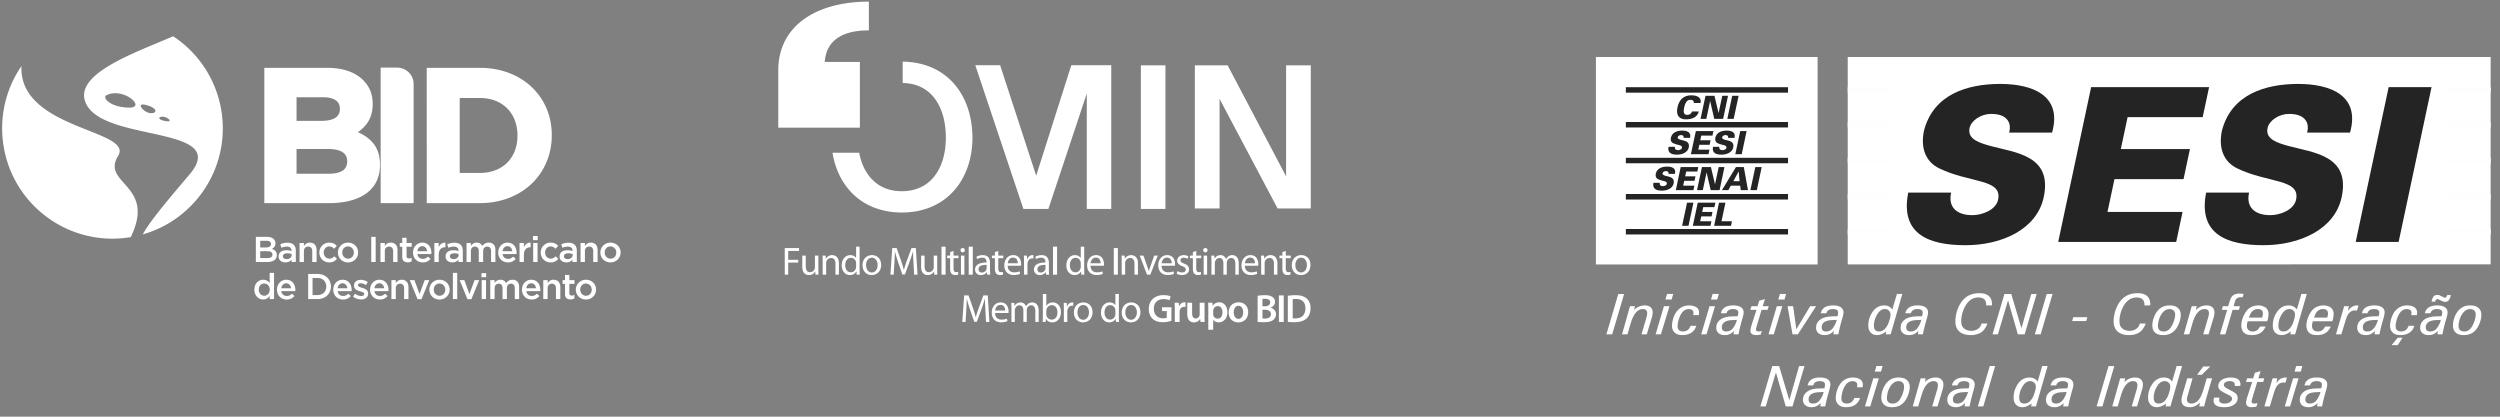 <svg xmlns="http://www.w3.org/2000/svg" width="312" height="52" viewBox="0 0 312 52">
    <rect x="0" y="0" width="312" height="52" fill="#808080" stroke="none"/>
    <g fill="none" fill-rule="evenodd">
        <path fill="#FFF" d="M230.597 7.11v25.885l80.234-.003V7.11zM199.17 33.008h27.667V7.11h-27.666z"/>
        <path fill="#242424" d="M202.907 11.563h20.24v-.681h-20.24v.681zm0 4.346h20.24v-.681h-20.24v.681zm0 4.465h20.24v-.682h-20.24v.682zm0 4.524h20.24v-.684h-20.24v.684zm0 4.36h20.24v-.682h-20.24v.681zM216.364 14.835h-.796l.611-2.882h.801l-.616 2.882zm-4.135 0l.617-2.882h1.119l.508 2.148.01-.01.456-2.138h.719l-.613 2.882h-1.106l-.509-2.21h-.01l-.472 2.21h-.719zm-.002-1.977h-.843c.038-.26-.13-.405-.456-.405-.455 0-.658.537-.747.972-.09.418-.106.913.347.913.337 0 .56-.15.635-.427h.84c-.145.727-.893.985-1.593.985-.898 0-1.265-.543-1.06-1.506.204-.966.796-1.492 1.7-1.497.695 0 1.343.242 1.177.965zM217.367 19.241h-.8l.613-2.882h.798l-.61 2.882zm-.905-2.034c.194-.698-.375-.908-.967-.908-.606 0-1.24.187-1.422.871-.064.308.029.574.29.7.563.274 1.171.192 1.092.587-.04.19-.295.284-.481.284-.288 0-.456-.15-.396-.42h-.795c-.158.786.397.979 1.064.979.67 0 1.33-.287 1.461-.893.164-.782-.532-.826-.984-.95-.203-.06-.446-.124-.398-.332.029-.147.213-.27.4-.27.132 0 .23.034.288.091.06.06.073.145.047.26h.8zm-3.237 2.034h-2.201l.618-2.882h2.194l-.121.56h-1.399l-.124.59h1.288l-.121.561h-1.285l-.129.61h1.398l-.118.561zm-2.313-2.034c.196-.698-.368-.908-.968-.908s-1.238.187-1.415.871c-.071.308.02.574.285.7.568.274 1.177.192 1.095.587-.045.19-.3.284-.481.284-.288 0-.454-.15-.393-.42h-.803c-.155.786.395.979 1.066.979.67 0 1.328-.287 1.459-.893.164-.782-.526-.826-.982-.95-.2-.06-.442-.124-.398-.332.032-.147.216-.27.398-.27.134 0 .234.034.287.091.058.06.08.145.05.26h.8zM219.253 23.732l.608-2.885h-.798l-.614 2.885h.804zm-2.929-1.118h.774l-.113-1.2h-.013l-.648 1.2zm-.63 1.118h-.797l1.751-2.885h.978l.523 2.885h-.903l-.071-.56h-1.172l-.308.56zm-3.907 0h.722l.47-2.208h.004l.51 2.208h1.11l.61-2.885h-.719l-.458 2.143-.006.005-.508-2.148h-1.118l-.617 2.885zm-.448 0h-2.196l.608-2.885h2.196l-.118.56h-1.396l-.123.596h1.285l-.121.558h-1.285l-.127.61h1.396l-.119.561zm-2.312-2.034c.192-.698-.368-.908-.966-.908-.603 0-1.24.186-1.417.87-.069.311.018.577.282.704.568.273 1.179.192 1.095.581-.04.192-.295.287-.481.287-.288 0-.454-.145-.393-.419h-.8c-.15.78.397.98 1.065.98.672 0 1.328-.287 1.457-.892.166-.782-.524-.827-.982-.953-.203-.056-.438-.121-.4-.337.037-.14.218-.26.402-.26.135 0 .232.033.293.088.055.064.073.145.045.259h.8zM216.03 28.176l.118-.561h-1.306l.495-2.322h-.8l-.612 2.883h2.105zm-2.565 0h-2.197l.611-2.883h2.2l-.122.56h-1.396l-.126.596h1.285l-.116.558h-1.288l-.131.608h1.398l-.118.56zm-2.74 0l.617-2.883h-.798l-.616 2.883h.797z"/>
        <path fill="#FEFEFE" d="M230.597 11.563h5.452v-.681h-5.452v.681zm0 4.346h5.452v-.681h-5.452v.681zm0 4.465h5.452v-.682h-5.452v.682zm0 4.524h5.452v-.684h-5.452v.684zm0 4.36h5.452v-.682h-5.452v.681zM305.384 11.563h5.452v-.681h-5.452v.681zm0 4.346h5.452v-.681h-5.452v.681zm0 4.465h5.452v-.682h-5.452v.682zm0 4.524h5.452v-.684h-5.452v.684zm0 4.36h5.452v-.682h-5.452v.681z"/>
        <path fill="#242424" d="M299.349 30.194h-5.357l4.113-19.32h5.352l-4.108 19.32zm-6.065-13.648c1.308-4.656-2.484-6.072-6.47-6.072-4.04 0-8.33 1.258-9.515 5.827-.443 2.093.142 3.86 1.914 4.717 3.808 1.846 7.896 1.28 7.337 3.901-.274 1.288-1.986 1.932-3.223 1.932-1.928 0-3.052-.992-2.642-2.813h-5.359c-1.032 5.243 2.655 6.562 7.153 6.562 4.471 0 8.896-1.935 9.762-6 1.106-5.216-3.534-5.54-6.597-6.372-1.337-.368-2.955-.824-2.654-2.242.202-.961 1.446-1.77 2.673-1.77.913 0 1.561.214 1.935.62.395.4.516.963.332 1.71h5.354zm-21.695 13.648h-14.725l4.11-19.32h14.721l-.798 3.743h-9.37l-.85 3.99h8.625l-.794 3.746h-8.621l-.872 4.096h9.37l-.796 3.745zm-15.487-13.648c1.304-4.656-2.486-6.072-6.475-6.072-4.047 0-8.325 1.258-9.512 5.827-.443 2.093.142 3.86 1.914 4.717 3.806 1.846 7.89 1.28 7.335 3.904-.272 1.285-1.986 1.93-3.221 1.93-1.928 0-3.055-.993-2.641-2.814h-5.354c-1.04 5.243 2.646 6.564 7.144 6.564 4.477 0 8.898-1.937 9.768-6.001 1.103-5.217-3.537-5.541-6.603-6.373-1.337-.368-2.952-.824-2.657-2.242.209-.961 1.446-1.77 2.681-1.77.911 0 1.562.214 1.93.62.398.4.517.963.335 1.71h5.356z"/>
        <path fill="#FFF" d="M252 49.633c-.003.492.213.735.645.73a.961.961 0 0 0 .708-.313c.205-.208.358-.459.469-.754.063-.147.11-.31.158-.484.06-.216.092-.405.092-.563a.67.67 0 0 0-.208-.495.709.709 0 0 0-.503-.19c-.398 0-.738.261-1.02.787a2.64 2.64 0 0 0-.342 1.282zm1.553.72c-.424.31-.806.465-1.153.465-.35-.003-.627-.119-.827-.345-.187-.213-.274-.5-.274-.858 0-.603.169-1.155.503-1.66.371-.554.858-.838 1.459-.84.45-.008.798.165 1.037.515l.57-1.953h.676l-1.456 5.04h-.603l.068-.365zm-5.227-4.676h.669l-1.477 5.04h-.68l1.488-5.04zm-2.723 3.24l-.68.035c-.795.06-1.195.35-1.203.887-.003.345.182.52.55.524a1 1 0 0 0 .804-.367 2.78 2.78 0 0 0 .379-.636c.045-.093.076-.171.103-.258l.047-.184zm-1.944-1.013c.024-.076.063-.145.103-.213a.842.842 0 0 1 .156-.187c.25-.255.647-.387 1.192-.39.685-.005 1.107.18 1.267.546.045.1.068.2.068.297-.005.194-.057.468-.16.816a18.808 18.808 0 0 0-.416 1.61l-.066.335h-.621l.058-.427a1.902 1.902 0 0 1-.235.214 1.413 1.413 0 0 1-.932.313 1.26 1.26 0 0 1-.498-.09.791.791 0 0 1-.324-.21c-.158-.16-.229-.374-.227-.632 0-.455.211-.813.627-1.08.296-.184.714-.294 1.26-.318.226-.013.481-.018.78-.023.054-.187.083-.348.088-.466-.005-.282-.223-.424-.66-.435-.154 0-.29.024-.425.077a.605.605 0 0 0-.334.303l-.063.152h-.701l.063-.192zm-3.955-.692h.616l-.097.484.165-.163a1.82 1.82 0 0 1 1.19-.419c.256 0 .464.056.62.172a.748.748 0 0 1 .329.545l.01.157c0 .203-.036.432-.118.687l-.618 2.043h-.66l.606-2.053c.07-.25.106-.45.108-.603-.007-.33-.192-.495-.548-.498-.655.008-1.16.595-1.508 1.772l-.406 1.382h-.68l.99-3.506zm-4.214 2.44c-.013.468.224.703.706.71.416.011.751-.218 1.004-.676a2.87 2.87 0 0 0 .184-.374c.163-.405.247-.758.247-1.055 0-.216-.06-.387-.187-.51a.713.713 0 0 0-.5-.183c-.371.01-.684.185-.937.53a2.543 2.543 0 0 0-.448 1.008c-.047.22-.072.397-.069.55zm-.703-.037a2.884 2.884 0 0 1 .235-1.116c.057-.142.126-.282.216-.421.334-.548.795-.866 1.39-.945.092-.016.192-.019.295-.019.43-.005.761.085.996.266.281.219.42.524.416.927 0 .192-.027.397-.085.61a3.269 3.269 0 0 1-.418.987 2.21 2.21 0 0 1-.293.374c-.366.363-.83.545-1.398.54-.421.002-.745-.092-.97-.284-.26-.21-.386-.52-.384-.919zm-.608-3.938h.77l-.198.7h-.778l.206-.7zm-.39 1.535h.688l-1.067 3.506h-.66l1.04-3.506zm-1.659 2.448l-.04.123c-.139.38-.389.656-.74.837-.244.124-.568.193-.977.198-.384 0-.687-.1-.905-.29a1.112 1.112 0 0 1-.364-.876c0-.327.069-.685.203-1.064.14-.376.324-.684.556-.913a1.87 1.87 0 0 1 .73-.458c.194-.068.415-.1.66-.103.246 0 .477.043.685.127.366.142.548.405.548.79a.796.796 0 0 1-.021.178l-.032.119h-.682c.024-.113.037-.213.037-.298-.005-.205-.1-.34-.287-.408a.852.852 0 0 0-.303-.058c-.498.008-.877.34-1.146.996-.07.184-.134.378-.176.584a2.41 2.41 0 0 0-.069.56c-.002.319.117.52.364.6a.705.705 0 0 0 .321.059.974.974 0 0 0 .587-.187c.113-.087.235-.258.354-.516h.697zm-4.542-.742l-.048.184a1.932 1.932 0 0 1-.092.258 2.65 2.65 0 0 1-.39.636.99.99 0 0 1-.798.367c-.374-.003-.55-.18-.548-.524.005-.538.403-.827 1.199-.887l.677-.034zm-1.944-1.014l-.058.192h.7l.064-.152a.58.58 0 0 1 .334-.303c.13-.053.274-.077.424-.077.435.01.654.153.656.435a1.92 1.92 0 0 1-.082.466c-.297.005-.558.01-.782.023-.545.024-.966.134-1.258.319-.422.266-.63.624-.635 1.08a.854.854 0 0 0 .558.841c.152.063.321.092.493.09.358.005.668-.1.937-.313.06-.048.137-.118.23-.214l-.053.427h.618l.066-.334c.095-.445.232-.982.416-1.611.106-.348.158-.622.161-.816a.766.766 0 0 0-.066-.297c-.16-.367-.585-.55-1.272-.546-.542.003-.94.135-1.19.39a.936.936 0 0 0-.15.187 1.484 1.484 0 0 0-.11.213zm-4.466-2.219h.858l1.27 4.267 1.222-4.267h.674l-1.498 5.033h-.843l-1.225-4.233-1.27 4.233h-.671l1.483-5.033zm85.65-5.033c-.008.472.226.706.705.716.416.005.75-.218 1.009-.679.068-.118.126-.242.179-.374.163-.405.25-.755.25-1.053 0-.218-.058-.387-.187-.507a.7.7 0 0 0-.503-.185c-.369.008-.68.185-.935.527-.213.291-.36.624-.445 1.01-.05.216-.076.4-.074.545zm-.699-.037c-.001-.355.077-.729.232-1.116.056-.14.127-.279.211-.413.34-.555.8-.874 1.398-.953.09-.008.19-.016.296-.016.426-.005.758.085.99.266.284.216.426.524.413.924 0 .195-.019.4-.079.613a3.425 3.425 0 0 1-.418.99c-.093.145-.19.266-.293.372-.36.36-.83.544-1.401.536-.419.006-.742-.09-.964-.279-.258-.21-.386-.52-.385-.924zm-2.673-2.969c.032-.134.064-.258.101-.363.11-.316.308-.476.605-.476a.629.629 0 0 1 .335.068l.493.242c.033.021.076.032.123.032.103.002.182-.053.238-.176l.062-.148h.448l-.026.126c-.121.492-.348.732-.674.719a.705.705 0 0 1-.335-.074l-.471-.223a.608.608 0 0 0-.17-.048c-.107 0-.186.071-.24.21l-.038.111h-.45zm1.157 2.274l-.671.032c-.798.06-1.196.358-1.204.89-.008.347.18.523.55.526.33-.003.6-.13.803-.368.13-.153.256-.363.382-.64.04-.084.071-.169.1-.253l.04-.187zm-1.939-1.013c.027-.074.064-.145.106-.213a.881.881 0 0 1 .147-.182c.256-.26.653-.387 1.196-.395.687-.005 1.109.18 1.272.543.045.105.066.2.066.302-.003.195-.058.463-.164.814a20.256 20.256 0 0 0-.416 1.616l-.063.332h-.622l.056-.43c-.09.098-.166.169-.232.214a1.375 1.375 0 0 1-.93.31 1.265 1.265 0 0 1-.5-.086.758.758 0 0 1-.322-.214c-.157-.158-.234-.368-.23-.626.001-.455.213-.819.626-1.082.297-.184.714-.292 1.262-.321.223-.01.484-.019.782-.021.057-.187.081-.343.086-.466-.005-.282-.221-.424-.658-.432a1.17 1.17 0 0 0-.423.074.596.596 0 0 0-.338.303l-.066.152h-.695l.06-.192zm-1.371 1.756l-.04.12c-.142.385-.382.661-.74.835-.245.132-.566.195-.977.2-.385 0-.687-.092-.906-.287-.245-.226-.363-.515-.36-.879 0-.329.07-.679.205-1.06.137-.38.316-.685.55-.911.216-.219.456-.369.727-.464.198-.065.419-.1.666-.1.245 0 .472.043.682.124.366.147.548.408.548.792a.983.983 0 0 1-.018.18l-.035.113h-.684c.02-.108.037-.206.037-.293-.003-.202-.1-.339-.285-.402a.743.743 0 0 0-.305-.06c-.496.004-.874.336-1.14.994a3.616 3.616 0 0 0-.182.582 2.262 2.262 0 0 0-.066.563c-.008.318.113.513.36.6.095.04.206.058.32.058a.961.961 0 0 0 .592-.192c.116-.084.23-.255.35-.513h.7zm-2.07 1.487h.61l-.61.924h-.762l.761-.924zm-2.473-2.23l-.047.187a1.469 1.469 0 0 1-.098.253 2.48 2.48 0 0 1-.385.64c-.202.239-.468.365-.8.368-.369-.003-.553-.179-.55-.526.008-.532.408-.83 1.206-.89l.674-.032zm-1.938-1.013l-.069.192h.7l.067-.152a.589.589 0 0 1 .334-.303c.132-.05.276-.074.427-.074.437.008.658.15.658.432 0 .123-.034.279-.087.466-.295.002-.555.01-.782.021-.545.029-.964.137-1.259.32-.418.264-.63.628-.63 1.083 0 .258.077.468.235.626a.73.73 0 0 0 .319.214c.153.06.321.092.497.086.356.008.667-.094.933-.31.065-.045.142-.116.236-.213l-.06.429h.622l.06-.332c.098-.453.237-.99.422-1.616.105-.35.158-.619.158-.814a.702.702 0 0 0-.063-.302c-.164-.364-.582-.548-1.273-.543-.54.008-.937.135-1.19.395a.704.704 0 0 0-.153.182c-.044.068-.076.14-.102.213zm-3.292 2.817l1.02-3.507h.584l-.116.596c.192-.248.35-.414.482-.496.2-.131.413-.2.655-.2l.187.024-.192.621-.272-.021a.917.917 0 0 0-.683.306 1.254 1.254 0 0 0-.177.226c-.047.09-.098.187-.142.297-.071.177-.135.35-.18.527l-.494 1.627h-.672zm-2.75-2.088l.161-.381c.218-.46.548-.69.977-.685.411.008.614.195.616.569a1.21 1.21 0 0 1-.042.303l-.055.194h-1.657zm-.141.455h2.433l.065-.194.056-.247c.026-.159.039-.309.044-.461 0-.292-.086-.532-.255-.706a.968.968 0 0 0-.363-.242 1.715 1.715 0 0 0-.643-.124c-.276 0-.542.053-.79.158a1.503 1.503 0 0 0-.547.361c-.227.24-.42.553-.577.948-.15.363-.222.72-.222 1.084 0 .16.03.326.1.492.156.437.556.658 1.198.658.57.008 1.017-.147 1.336-.46a2.15 2.15 0 0 0 .197-.237l.127-.192.081-.182h-.694c-.09.147-.17.26-.238.345-.163.182-.395.276-.69.276-.208.003-.384-.055-.513-.179-.137-.121-.203-.295-.203-.508-.005-.147.031-.342.098-.59zm-4.293.546c0 .492.213.734.642.731a.955.955 0 0 0 .709-.316c.205-.21.363-.46.474-.752.052-.15.108-.314.158-.485.06-.215.087-.408.087-.563a.664.664 0 0 0-.2-.492.725.725 0 0 0-.514-.19c-.392 0-.73.26-1.014.787a2.655 2.655 0 0 0-.342 1.28zm1.554.72c-.422.309-.806.461-1.148.461-.356 0-.63-.116-.833-.337-.181-.213-.276-.502-.276-.866 0-.602.17-1.153.506-1.655.378-.558.858-.835 1.46-.843.449-.007.796.164 1.036.516l.566-1.95h.677l-1.456 5.04h-.6l.068-.365zm-5.246-1.72l.16-.382c.221-.46.548-.69.98-.685.408.008.616.195.616.569 0 .097-.015.197-.042.303l-.055.194h-1.66zm-.145.454h2.435l.064-.194.06-.247c.026-.159.037-.309.043-.461 0-.292-.084-.532-.253-.706a1.022 1.022 0 0 0-.366-.242 1.693 1.693 0 0 0-.64-.124c-.279 0-.542.053-.793.158-.229.095-.41.216-.55.361-.221.24-.416.553-.577.948a2.862 2.862 0 0 0-.218 1.084c0 .16.029.326.1.492.155.437.555.658 1.2.658.572.008 1.014-.147 1.33-.46a1.17 1.17 0 0 0 .196-.237l.128-.192.09-.182h-.7a2.46 2.46 0 0 1-.24.345c-.16.182-.395.276-.69.276a.722.722 0 0 1-.514-.179.677.677 0 0 1-.203-.508c-.002-.147.035-.342.098-.59zm-2.562-1.418h-.662l.117-.456h.673l.172-.57c.102-.33.216-.564.343-.698.162-.166.4-.269.708-.303l.184-.008c.127 0 .3.016.524.045l-.128.421-.23-.01c-.39.005-.632.178-.724.52l-.172.603h.79l-.123.456h-.793l-.898 3.05h-.674l.893-3.05zm-4.42-.456h.62l-.098.482.166-.163a2.92 2.92 0 0 1 .232-.166c.277-.168.595-.253.953-.253.259 0 .464.053.627.172.19.139.297.316.324.547l.013.155c0 .2-.04.43-.119.69l-.619 2.043h-.663l.605-2.056a2.23 2.23 0 0 0 .111-.606c-.01-.326-.192-.492-.55-.492-.656.005-1.159.592-1.51 1.772l-.402 1.382h-.677l.988-3.507zm-4.215 2.435c-.011.472.229.706.708.716.413.005.745-.218 1.006-.679.064-.118.129-.242.182-.374.166-.405.247-.755.25-1.053 0-.218-.061-.387-.187-.507a.713.713 0 0 0-.508-.185c-.37.008-.677.185-.933.527a2.552 2.552 0 0 0-.444 1.01 2.19 2.19 0 0 0-.074.545zm-.701-.037c0-.355.077-.729.24-1.116.05-.14.124-.279.205-.413.34-.555.8-.871 1.393-.953.095-.008.19-.016.3-.016.425-.005.764.085.996.266.279.216.416.524.41.924 0 .195-.023.4-.078.613a3.42 3.42 0 0 1-.42.99 2.318 2.318 0 0 1-.3.372c-.357.36-.823.544-1.394.536-.414.006-.738-.09-.967-.279-.261-.21-.385-.52-.385-.924zm-.838-.24l-.039.13c-.042.11-.108.242-.198.381-.096.164-.189.282-.279.377-.17.174-.365.305-.595.387-.297.116-.62.174-.966.168-.59 0-1.054-.137-1.38-.41-.355-.292-.535-.73-.535-1.314-.005-.3.035-.608.11-.926.059-.266.138-.511.238-.735.513-1.234 1.39-1.842 2.623-1.842.79-.008 1.288.252 1.496.774.068.17.103.355.103.545l-.006.2h-.721v-.145c-.021-.558-.346-.84-.983-.843-.17.003-.332.027-.476.069-.182.05-.348.131-.485.24a2.1 2.1 0 0 0-.45.439c-.16.21-.295.45-.408.719-.1.234-.18.484-.232.742a3.526 3.526 0 0 0-.082.74c0 .141.014.276.042.402.058.26.209.466.458.619.209.126.461.192.754.197.28 0 .518-.066.738-.184.236-.134.402-.324.499-.571l.048-.158h.726zm-9.032-.786h1.762l-.147.481h-1.752l.137-.481zm-3.31-2.9l-1.485 5.035h.726l1.486-5.036h-.728zm-5.278 0h.856l1.265 4.271 1.227-4.272h.673l-1.498 5.036h-.847l-1.225-4.236-1.267 4.236h-.671l1.487-5.036zm-2.127 3.687l-.042.129c-.043.11-.108.242-.198.381-.097.164-.19.282-.28.377a1.56 1.56 0 0 1-.595.387 2.54 2.54 0 0 1-.963.168c-.588 0-1.056-.137-1.383-.41-.355-.292-.532-.73-.532-1.314-.005-.3.032-.608.108-.926.058-.266.137-.511.235-.735.516-1.234 1.393-1.842 2.628-1.842.793-.005 1.285.252 1.49.774.074.17.106.355.106.545l-.005.2h-.722v-.145c-.016-.558-.345-.84-.977-.843a1.888 1.888 0 0 0-.485.069c-.179.05-.34.131-.48.24a1.978 1.978 0 0 0-.45.439c-.163.21-.294.45-.407.719-.1.234-.177.484-.235.742a3.712 3.712 0 0 0-.081.74c0 .144.015.276.042.402.058.26.21.466.455.619.208.126.467.192.759.197.271 0 .521-.066.735-.184.237-.134.403-.324.497-.571l.05-.158h.73zm-8.245-.456l-.05.187a1.715 1.715 0 0 1-.1.253 2.475 2.475 0 0 1-.38.64c-.205.239-.471.365-.806.368-.368-.003-.55-.179-.548-.526.008-.532.406-.83 1.204-.89l.68-.032zm-1.944-1.013l-.06.192h.695l.065-.152a.612.612 0 0 1 .337-.303c.13-.05.274-.074.42-.074.44.008.658.15.66.432a1.832 1.832 0 0 1-.087.466c-.297.002-.558.01-.785.021-.54.029-.956.137-1.253.32-.419.264-.63.628-.63 1.083a.845.845 0 0 0 .551.84c.155.06.321.092.498.086.358.008.666-.094.937-.308.058-.047.137-.118.232-.215l-.058.429h.624l.06-.332c.095-.453.235-.99.42-1.616.102-.35.16-.619.16-.814a.718.718 0 0 0-.071-.302c-.16-.364-.58-.548-1.267-.543-.542.008-.94.135-1.19.395a.563.563 0 0 0-.148.182.917.917 0 0 0-.11.213zm-3.974 1.73c0 .492.21.734.642.731a.971.971 0 0 0 .711-.313c.206-.213.364-.463.475-.755.053-.15.105-.314.155-.485.06-.213.09-.405.09-.563a.68.68 0 0 0-.206-.492.711.711 0 0 0-.508-.19c-.395 0-.732.26-1.017.787a2.682 2.682 0 0 0-.342 1.28zm1.55.72c-.42.309-.802.461-1.145.461-.353 0-.629-.116-.829-.337-.185-.213-.276-.502-.274-.866 0-.602.166-1.153.503-1.655.374-.556.861-.835 1.46-.843.452-.007.794.166 1.037.516l.566-1.948h.676l-1.453 5.039h-.608l.068-.366zm-6.187-1.437l-.05.187a1.436 1.436 0 0 1-.095.253 2.435 2.435 0 0 1-.384.64 1.02 1.02 0 0 1-.804.368c-.369-.003-.548-.179-.545-.526.002-.532.406-.83 1.2-.89l.678-.032zm-1.939-1.013l-.066.192h.698l.063-.152a.615.615 0 0 1 .338-.303c.131-.05.27-.074.424-.074.437.008.652.15.66.432a2.162 2.162 0 0 1-.086.466c-.3.002-.559.01-.785.021-.543.029-.964.137-1.256.32-.422.264-.632.628-.632 1.083 0 .258.076.468.231.629a.756.756 0 0 0 .322.21c.152.06.318.093.498.087.355.008.668-.094.934-.308.058-.047.137-.118.232-.215l-.055.429h.619l.065-.332c.092-.453.232-.99.414-1.616.108-.35.163-.619.166-.814a.76.76 0 0 0-.071-.302c-.16-.364-.582-.548-1.267-.543-.542.008-.943.135-1.196.395a.736.736 0 0 0-.147.182 1.02 1.02 0 0 0-.103.213zm-3.505-.69l.403 2.875 1.723-2.875h.737l-2.27 3.507h-.671l-.617-3.507h.695zm-1.648-1.532h.769l-.195.695h-.78l.206-.695zm-.385 1.532l-1.04 3.507h.658l1.067-3.507h-.685zm-3.163 0h.751l.219-.695.708-.2-.276.895h.745l-.145.456h-.745l-.593 1.964-.071.281a.763.763 0 0 0-.032.203c-.01.16.103.244.332.247.071 0 .153-.01.237-.029l.164-.036-.143.455-.179.029c-.158.021-.29.037-.406.031-.455 0-.687-.181-.694-.544a1.051 1.051 0 0 1 .033-.295l.077-.306.068-.231.577-1.77h-.777l.15-.455zm-1.824 1.703l-.675.032c-.795.06-1.198.358-1.203.89 0 .347.182.523.55.526.33-.003.598-.13.806-.368.13-.153.258-.363.38-.64.041-.084.07-.169.1-.253l.042-.187zm-1.936-1.013a.982.982 0 0 1 .1-.213.727.727 0 0 1 .153-.182c.253-.26.653-.387 1.19-.395.692-.005 1.114.18 1.275.543.044.105.063.2.063.302 0 .195-.053.463-.161.814a21.251 21.251 0 0 0-.416 1.616l-.06.332h-.622l.052-.43a1.93 1.93 0 0 1-.23.216 1.39 1.39 0 0 1-.933.308 1.244 1.244 0 0 1-.498-.086.74.74 0 0 1-.321-.211c-.156-.16-.232-.371-.23-.63 0-.454.211-.818.63-1.081.286-.184.714-.292 1.253-.321.23-.01.488-.019.788-.021.053-.187.08-.343.084-.466-.005-.282-.223-.424-.659-.432-.152 0-.294.024-.423.074a.588.588 0 0 0-.337.303l-.066.152h-.698l.066-.192zm-1.088-2.222h.77l-.199.695h-.776l.205-.695zm-.39 1.532h.685l-1.06 3.507h-.665l1.04-3.507zm-1.656 2.446l-.04.12c-.141.385-.387.661-.74.835-.244.132-.57.195-.977.2-.384 0-.687-.092-.908-.287-.245-.226-.366-.515-.36-.879 0-.329.07-.679.202-1.06.137-.38.324-.685.559-.911.216-.219.45-.369.72-.464.196-.065.422-.1.667-.1.245 0 .472.043.685.124.366.147.548.408.545.792a.966.966 0 0 1-.018.18l-.037.113h-.68c.024-.108.035-.206.035-.293-.003-.202-.1-.339-.285-.402a.748.748 0 0 0-.303-.06c-.497.004-.88.336-1.137.994a3.34 3.34 0 0 0-.187.582 2.548 2.548 0 0 0-.069.563c0 .318.121.513.364.603.1.037.206.055.323.055.221 0 .42-.065.587-.192.12-.084.233-.255.353-.513h.701zm-3.642-3.978h.766l-.195.695h-.776l.205-.695zm-.39 1.532h.69l-1.066 3.507h-.662l1.038-3.507zm-4.24 0l-.987 3.507h.677l.405-1.382c.353-1.18.851-1.767 1.507-1.772.358 0 .545.168.553.495a2.35 2.35 0 0 1-.11.603l-.604 2.056h.658l.617-2.043c.078-.26.118-.49.118-.69l-.008-.155a.78.78 0 0 0-.329-.547c-.16-.12-.369-.172-.627-.172a1.786 1.786 0 0 0-1.185.419l-.16.163.095-.482h-.62zm-1.456-1.529h.727l-1.49 5.036h-.722l1.485-5.036zM289.595 48.917l-.677.035c-.796.06-1.196.35-1.204.887-.005.345.179.521.55.524.332 0 .598-.127.804-.366.129-.156.255-.369.376-.637.045-.093.076-.171.103-.258l.048-.185zm-1.941-1.013c.029-.076.06-.145.104-.213a.99.99 0 0 1 .146-.187c.258-.255.655-.387 1.195-.39.688-.005 1.112.18 1.275.543a.79.79 0 0 1 .063.3c0 .195-.053.468-.16.816a19.975 19.975 0 0 0-.417 1.61l-.063.335h-.624l.058-.427a2.097 2.097 0 0 1-.232.214 1.414 1.414 0 0 1-.934.313 1.278 1.278 0 0 1-.501-.09.83.83 0 0 1-.321-.21.858.858 0 0 1-.226-.632c0-.455.207-.813.626-1.079.298-.185.716-.295 1.259-.319.223-.013.487-.018.78-.024a1.8 1.8 0 0 0 .089-.465c-.003-.282-.221-.424-.659-.435-.152 0-.292.024-.426.077a.569.569 0 0 0-.332.303l-.066.152h-.7l.066-.192zm-1.088-2.227h.768l-.194.7h-.78l.206-.7zm-.385 1.535l-1.042 3.506h.66l1.065-3.506h-.683zm-3.581 3.506l1.022-3.506h.582l-.116.6c.192-.253.355-.416.481-.503.204-.126.42-.192.662-.194l.184.023-.192.616-.272-.016c-.263 0-.492.1-.684.303-.074.074-.127.15-.171.224a2.899 2.899 0 0 0-.148.3 7.467 7.467 0 0 0-.182.526l-.492 1.627h-.674zm-2.154-3.506h.75l.216-.695.706-.197-.271.892h.737l-.137.453h-.743l-.6 1.968-.068.285a.847.847 0 0 0-.035.197c-.005.16.103.245.335.248.074 0 .152-.01.237-.027l.168-.037-.145.453-.181.029c-.153.024-.29.04-.405.037-.456-.003-.688-.187-.698-.548 0-.086.01-.184.034-.297l.074-.308.073-.226.58-1.774h-.782l.155-.453zm-3.453 2.406c-.028.128-.04.234-.04.318.006.28.225.427.665.427.215.005.416-.04.586-.132.238-.119.356-.274.356-.463.003-.164-.116-.309-.356-.44l-.526-.266a4.471 4.471 0 0 1-.398-.224c-.297-.178-.442-.397-.437-.655a.717.717 0 0 1 .077-.358c.107-.245.318-.429.629-.558.252-.1.537-.15.853-.152.164 0 .319.015.469.047.492.097.735.368.735.803l-.016.2h-.688v-.13c-.002-.302-.207-.46-.613-.47-.177 0-.337.03-.477.094-.181.087-.274.208-.274.369.003.142.103.276.295.397l.305.169.404.208c.182.092.34.194.471.308a.684.684 0 0 1 .245.55c0 .397-.19.703-.571.916-.303.163-.67.245-1.107.242-.89-.003-1.332-.282-1.326-.837a.804.804 0 0 1 .026-.221l.055-.142h.658zm-2.022-3.886h.872l-1.062 1.045h-.59l.78-1.045zm-2.002 1.48l-.555 1.884-.108.406c-.04.171-.056.323-.056.46-.002.46.235.737.72.824.115.024.226.035.331.032.355.003.693-.119 1.009-.358l.26-.23-.11.488h.624l.071-.326.098-.366.094-.35.722-2.464h-.666L275 48.583l-.087.277c-.048.139-.09.263-.137.37a2.9 2.9 0 0 1-.187.383c-.193.333-.43.558-.716.673a.913.913 0 0 1-.385.077.575.575 0 0 1-.403-.127.449.449 0 0 1-.155-.374c-.005-.11.013-.234.053-.365l.11-.395.542-1.89h-.666zm-4.184 2.421c-.005.492.21.735.64.73a.966.966 0 0 0 .71-.314c.206-.208.362-.458.472-.753a5.13 5.13 0 0 0 .155-.484c.061-.216.087-.405.087-.563a.647.647 0 0 0-.202-.495.71.71 0 0 0-.503-.19c-.398 0-.74.261-1.017.788a2.585 2.585 0 0 0-.342 1.281zm1.551.72c-.424.31-.81.465-1.151.465-.353-.003-.63-.119-.827-.345-.189-.213-.281-.5-.276-.858 0-.603.166-1.156.506-1.66.373-.554.855-.838 1.459-.84.45-.008.792.165 1.032.515l.566-1.953h.68l-1.457 5.041h-.6l.068-.366zm-5.733-3.141l-.99 3.506h.68l.402-1.382c.35-1.177.853-1.764 1.51-1.772.357.003.54.169.547.498 0 .153-.037.353-.108.603l-.603 2.053h.661l.614-2.043a2.3 2.3 0 0 0 .12-.687l-.01-.157a.773.773 0 0 0-.327-.546c-.16-.115-.368-.17-.629-.17a1.8 1.8 0 0 0-1.185.418l-.165.163.1-.484h-.617zm-1.456-1.527h.721l-1.488 5.033h-.721l1.488-5.033zm-5.233 3.232l-.677.035c-.795.06-1.193.35-1.206.887 0 .345.18.521.554.524.328 0 .6-.124.802-.366.132-.153.256-.369.383-.637.042-.093.07-.171.094-.258l.05-.185zm-1.94-1.013a.951.951 0 0 1 .105-.213.813.813 0 0 1 .147-.187c.258-.255.653-.387 1.188-.39.695-.005 1.116.18 1.28.545.042.1.065.2.065.298-.002.195-.058.468-.163.816a22.858 22.858 0 0 0-.419 1.61l-.06.335h-.627l.058-.427c-.09.095-.166.166-.229.214a1.41 1.41 0 0 1-.935.313 1.245 1.245 0 0 1-.495-.09.83.83 0 0 1-.327-.21c-.153-.16-.229-.374-.229-.632.003-.455.214-.813.63-1.079.294-.185.716-.295 1.258-.319.224-.013.488-.018.786-.024.052-.186.08-.347.084-.465-.003-.282-.224-.424-.659-.435-.153 0-.295.024-.424.077a.564.564 0 0 0-.334.303l-.066.152h-.7l.065-.192zM127.718 26.074h3.12l4.793-14.408v14.406h3.055V8.138h-4.988l-4.382 13.79-4.5-13.79h-3.1zM142.38 26.074h3.069V8.154h-3.068v17.84zM152.203 26.02V12.34l7.242 13.68h4.14V8.15h-3.08v13.86l-7.298-13.86h-4.09V26.02zM112.55 26.522c5.577-.013 8.79-4.09 8.813-9.334-.026-5.37-3.197-9.423-8.708-9.494v2.666c1.911.023 3.31.887 4.16 2.158.875 1.295 1.227 2.975 1.227 4.67 0 1.62-.352 3.262-1.229 4.535-.867 1.277-2.297 2.143-4.264 2.14-3.205.011-4.856-2.271-5.322-4.801h-3.331c.708 4.31 3.755 7.447 8.653 7.46"/>
        <path fill="#FFF" d="M108.433 3.79c-5.095 0-5.411 2.945-5.509 3.938h4.387v8.207H97.128V8.781c0-5.523 4.682-8.576 11.305-8.576V3.79zM97.937 30.96h1.785v.36h-1.354v1.1h1.249v.356h-1.249v1.5h-.431zM102.134 33.621c0 .25.005.469.018.656h-.384l-.024-.39h-.01a.88.88 0 0 1-.788.442c-.374 0-.821-.213-.821-1.042v-1.39h.432v1.31c0 .454.145.764.534.764.29 0 .492-.2.57-.4a.598.598 0 0 0 .041-.218v-1.456h.432v1.724zM102.668 32.54c0-.25-.005-.448-.018-.643h.385l.024.387h.01a.887.887 0 0 1 .787-.445c.33 0 .84.197.84 1.016v1.422h-.432v-1.372c0-.387-.141-.71-.55-.71a.623.623 0 0 0-.61.644v1.438h-.436V32.54zM106.843 32.863a.751.751 0 0 0-.019-.187.637.637 0 0 0-.626-.495c-.448 0-.712.392-.712.913 0 .488.24.888.703.888.29 0 .556-.2.635-.524a.652.652 0 0 0 .019-.182v-.413zm.434-2.08v2.878c0 .21.003.452.019.615h-.388l-.021-.415h-.01c-.132.268-.416.468-.806.468-.576 0-1.024-.487-1.024-1.21-.006-.796.492-1.28 1.069-1.28.366 0 .613.174.719.36h.008v-1.416h.434zM108.804 34.005c.414 0 .722-.39.722-.931 0-.403-.202-.908-.713-.908-.509 0-.73.47-.73.92 0 .524.295.92.714.92h.007zm-.023.324c-.637 0-1.138-.471-1.138-1.224 0-.797.524-1.266 1.18-1.266.682 0 1.145.497 1.145 1.219 0 .887-.616 1.27-1.182 1.27h-.005zM114.005 32.818a27.987 27.987 0 0 1-.055-1.43h-.01c-.116.385-.25.807-.417 1.259l-.587 1.608h-.324l-.542-1.579a15.108 15.108 0 0 1-.379-1.287h-.01c-.006.413-.032.966-.064 1.466l-.087 1.422h-.408l.23-3.317h.547l.566 1.603c.137.408.247.776.335 1.124h.008c.089-.335.204-.705.355-1.124l.59-1.603h.548l.207 3.317h-.423l-.08-1.459zM116.963 33.621c0 .25.005.469.021.656h-.387l-.024-.39h-.008a.886.886 0 0 1-.787.442c-.377 0-.822-.213-.822-1.042v-1.39h.432v1.31c0 .454.142.764.532.764a.623.623 0 0 0 .611-.618v-1.456h.432v1.724zM117.5 34.277h.51v-3.493h-.51zM119.001 31.323v.574h.62v.326H119v1.28c0 .294.084.463.327.463a.98.98 0 0 0 .25-.029l.018.326a1.14 1.14 0 0 1-.384.06c-.203 0-.364-.067-.467-.18-.118-.132-.168-.346-.168-.624v-1.296h-.371v-.326h.371v-.44l.424-.134zM119.926 34.277h.434v-2.38h-.434v2.38zm.208-2.785a.257.257 0 0 1-.261-.266c0-.153.11-.271.268-.271.161 0 .267.118.267.27a.26.26 0 0 1-.272.267h-.002zM120.894 34.277h.51v-3.493h-.51zM123.128 33.058c-.469-.008-1.006.076-1.006.54 0 .284.184.413.403.413a.599.599 0 0 0 .585-.4.397.397 0 0 0 .018-.137v-.416zm.426.645c0 .208.011.41.032.574h-.387l-.04-.303h-.015a.873.873 0 0 1-.727.355c-.482 0-.73-.34-.73-.684 0-.574.514-.89 1.433-.885v-.047c0-.2-.053-.558-.54-.553-.23 0-.458.063-.627.177l-.097-.287a1.51 1.51 0 0 1 .787-.21c.732 0 .911.497.911.973v.89zM124.587 31.323v.574h.619v.326h-.62v1.28c0 .294.082.463.324.463a.943.943 0 0 0 .25-.029l.022.326c-.085.032-.216.06-.385.06a.615.615 0 0 1-.466-.18c-.115-.132-.169-.346-.169-.624v-1.296h-.368v-.326h.368v-.44l.425-.134zM127.023 32.855c.002-.276-.114-.705-.595-.705-.443 0-.63.405-.666.705h1.261zm-1.264.308c.008.582.378.821.81.821.311 0 .504-.052.659-.123l.08.31c-.15.071-.417.153-.796.153-.73 0-1.172-.487-1.172-1.2 0-.719.427-1.285 1.125-1.285.776 0 .974.687.974 1.124 0 .087-.006.153-.013.2h-1.667zM127.797 32.637c0-.282-.006-.521-.021-.74h.38l.017.466h.016c.108-.321.374-.524.667-.524.042 0 .076.008.115.013v.408a.821.821 0 0 0-.147-.013c-.303 0-.522.232-.582.553a1.27 1.27 0 0 0-.013.2v1.277h-.432v-1.64zM130.478 33.058c-.471-.008-1.009.076-1.009.54 0 .284.187.413.403.413a.6.6 0 0 0 .585-.4.395.395 0 0 0 .02-.137v-.416zm.424.645c0 .208.01.41.031.574h-.387l-.037-.303h-.016a.882.882 0 0 1-.73.355c-.48 0-.728-.34-.728-.684 0-.574.51-.89 1.432-.885v-.047c0-.2-.052-.558-.54-.553-.229 0-.458.063-.627.177l-.097-.287c.198-.127.488-.21.788-.21.731 0 .91.497.91.973v.89zM131.412 34.277h.51v-3.493h-.51zM134.878 32.863a.745.745 0 0 0-.021-.187.633.633 0 0 0-.621-.495c-.45 0-.717.392-.717.913 0 .488.24.888.706.888.29 0 .556-.2.632-.524a.64.64 0 0 0 .021-.182v-.413zm.432-2.08v2.878c0 .21.005.452.021.615h-.387l-.021-.415h-.01c-.132.268-.42.468-.806.468-.58 0-1.025-.487-1.025-1.21-.005-.796.493-1.28 1.067-1.28.37 0 .613.174.718.36h.011v-1.416h.432zM137.359 32.855c.003-.276-.116-.705-.595-.705-.442 0-.63.405-.666.705h1.26zm-1.264.308c.008.582.377.821.811.821.308 0 .503-.052.658-.123l.08.31a1.895 1.895 0 0 1-.796.153c-.73 0-1.175-.487-1.175-1.2 0-.719.43-1.285 1.125-1.285.777 0 .98.687.98 1.124a.946.946 0 0 1-.016.2h-1.667zM139.002 34.276h.51V30.96h-.51zM139.987 32.54c0-.25-.005-.448-.018-.643h.381l.024.387h.011a.887.887 0 0 1 .79-.445c.329 0 .84.197.84 1.016v1.422h-.432v-1.372c0-.387-.145-.71-.553-.71-.28 0-.5.2-.58.442a.594.594 0 0 0-.031.202v1.438h-.432V32.54zM142.702 31.897l.469 1.332c.08.22.142.416.192.613h.013c.053-.197.124-.392.203-.613l.463-1.332h.45l-.932 2.38h-.413l-.908-2.38h.463zM146.231 32.855c.005-.276-.113-.705-.595-.705-.443 0-.632.405-.664.705h1.26zm-1.264.308c.008.582.376.821.813.821.309 0 .5-.052.66-.123l.078.31c-.15.071-.419.153-.798.153-.727 0-1.169-.487-1.169-1.2 0-.719.424-1.285 1.122-1.285.777 0 .977.687.977 1.124 0 .087-.006.153-.013.2h-1.67zM146.947 33.834c.132.077.358.166.574.166.31 0 .459-.152.459-.355 0-.208-.124-.314-.44-.432-.432-.158-.632-.394-.632-.674 0-.384.313-.7.821-.7.242 0 .45.066.582.148l-.105.313a.958.958 0 0 0-.487-.14c-.255 0-.393.148-.393.324 0 .198.138.284.446.41.407.15.626.359.626.711 0 .424-.33.719-.887.719-.259 0-.5-.069-.67-.164l.106-.326zM149.294 31.323v.574h.619v.326h-.62v1.28c0 .294.085.463.327.463a.94.94 0 0 0 .248-.029l.02.326c-.081.032-.218.06-.384.06a.625.625 0 0 1-.468-.18c-.116-.132-.166-.346-.166-.624v-1.296h-.369v-.326h.369v-.44l.424-.134zM150.218 34.277h.432v-2.38h-.432v2.38zm.208-2.785a.26.26 0 0 1-.263-.266c0-.153.11-.271.273-.271.156 0 .264.118.264.27 0 .143-.1.267-.269.267h-.005zM151.19 32.54c0-.25-.01-.448-.021-.643h.379l.02.382h.011c.135-.227.359-.44.756-.44.319 0 .564.197.666.48h.014a.958.958 0 0 1 .268-.311.798.798 0 0 1 .522-.169c.32 0 .79.21.79 1.034v1.404h-.424v-1.35c0-.462-.174-.732-.52-.732-.247 0-.436.184-.516.389a.822.822 0 0 0-.033.216v1.477h-.422v-1.432c0-.38-.168-.65-.497-.65-.267 0-.47.215-.535.434a.525.525 0 0 0-.037.21v1.438h-.421V32.54zM156.62 32.855c.005-.276-.11-.705-.593-.705-.444 0-.629.405-.664.705h1.257zm-1.264.308c.01.582.38.821.813.821.309 0 .501-.052.66-.123l.078.31a1.898 1.898 0 0 1-.798.153c-.727 0-1.17-.487-1.17-1.2 0-.719.427-1.285 1.12-1.285.777 0 .98.687.98 1.124 0 .087-.006.153-.014.2h-1.67zM157.394 32.54c0-.25-.005-.448-.018-.643h.381l.027.387h.01a.877.877 0 0 1 .785-.445c.33 0 .843.197.843 1.016v1.422h-.435v-1.372c0-.387-.142-.71-.548-.71a.627.627 0 0 0-.613.644v1.438h-.432V32.54zM160.465 31.323v.574h.619v.326h-.62v1.28c0 .294.085.463.327.463a.961.961 0 0 0 .25-.029l.018.326c-.084.032-.215.06-.384.06a.615.615 0 0 1-.466-.18c-.119-.132-.168-.346-.168-.624v-1.296h-.367v-.326h.367v-.44l.424-.134zM162.38 34.005c.413 0 .723-.39.723-.931 0-.403-.2-.908-.713-.908-.506 0-.73.47-.73.92 0 .524.295.92.717.92h.002zm-.02.324c-.64 0-1.142-.471-1.142-1.224 0-.797.527-1.266 1.18-1.266.687 0 1.148.497 1.148 1.219 0 .887-.617 1.27-1.183 1.27h-.002zM122.978 38.725a28.186 28.186 0 0 1-.056-1.435h-.01c-.12.385-.25.808-.416 1.262l-.588 1.605h-.323l-.543-1.577a14.177 14.177 0 0 1-.377-1.29h-.01c-.01.414-.037.97-.063 1.467l-.09 1.421h-.408l.23-3.314h.547l.566 1.603c.14.408.245.777.335 1.121h.01c.087-.334.206-.703.356-1.121l.586-1.603h.549l.205 3.314h-.424l-.076-1.453zM125.45 38.757c.008-.277-.11-.703-.592-.703-.443 0-.632.402-.666.703h1.259zm-1.264.31c.014.582.382.821.814.821.308 0 .503-.058.661-.12l.076.308a1.952 1.952 0 0 1-.797.152c-.724 0-1.17-.487-1.17-1.203 0-.716.43-1.282 1.123-1.282.776 0 .979.685.979 1.121 0 .09-.005.153-.016.203h-1.67zM126.227 38.443c0-.25-.01-.447-.023-.644h.38l.022.384h.01c.138-.23.357-.44.757-.44.319 0 .566.198.669.477h.008a.954.954 0 0 1 .271-.308.806.806 0 0 1 .524-.169c.316 0 .782.208.782 1.032v1.403h-.418V38.83c0-.463-.174-.731-.517-.731-.252 0-.44.181-.519.386a.852.852 0 0 0-.034.216v1.477h-.421v-1.432c0-.38-.168-.647-.498-.647-.268 0-.466.216-.537.431a.62.62 0 0 0-.035.21v1.438h-.42v-1.735zM130.58 39.225a.78.78 0 0 0 .016.158c.084.3.337.505.648.505.458 0 .727-.368.727-.913 0-.484-.248-.892-.714-.892a.681.681 0 0 0-.65.532.654.654 0 0 0-.027.184v.426zm-.434-2.538h.434v1.49h.011c.153-.265.427-.434.814-.434.587 0 1 .492 1 1.211 0 .856-.54 1.28-1.071 1.28-.343 0-.617-.135-.798-.448h-.008l-.024.392h-.374c.01-.163.016-.403.016-.613v-2.878zM132.769 38.538c0-.279-.005-.519-.021-.74h.376l.021.47h.016c.108-.322.374-.525.664-.525.044 0 .079.006.118.01v.408a1.22 1.22 0 0 0-.147-.007c-.306 0-.524.229-.58.547a1.02 1.02 0 0 0-.015.206v1.271h-.432v-1.64zM135.183 39.907c.412 0 .725-.387.725-.93 0-.402-.203-.91-.716-.91-.506 0-.727.471-.727.927 0 .52.294.913.71.913h.008zm-.018.326c-.642 0-1.142-.473-1.142-1.227 0-.795.529-1.263 1.179-1.263.684 0 1.148.498 1.148 1.222 0 .884-.614 1.268-1.182 1.268h-.003zM139.2 38.767a.902.902 0 0 0-.019-.187.643.643 0 0 0-.63-.497c-.444 0-.71.395-.71.915 0 .488.24.885.706.885.289 0 .553-.197.634-.52a.776.776 0 0 0 .018-.183v-.413zm.434-2.08v2.878c0 .21.003.45.019.613h-.39l-.018-.41h-.011c-.134.262-.419.465-.808.465-.572 0-1.022-.49-1.022-1.21-.006-.798.492-1.28 1.066-1.28.371 0 .616.174.722.36h.007v-1.416h.435zM141.159 39.907c.411 0 .724-.387.724-.93 0-.402-.203-.91-.713-.91s-.73.471-.73.927c0 .52.294.913.714.913h.005zm-.021.326c-.64 0-1.143-.473-1.143-1.227 0-.795.53-1.263 1.182-1.263.685 0 1.146.498 1.146 1.222 0 .884-.614 1.268-1.18 1.268h-.005zM146.197 40.028c-.21.077-.622.184-1.062.184-.563 0-.99-.142-1.306-.442-.295-.28-.46-.719-.46-1.219.002-1.053.747-1.721 1.843-1.721.408 0 .73.081.882.155l-.132.487c-.182-.082-.402-.14-.753-.14-.708 0-1.206.417-1.206 1.19 0 .756.464 1.2 1.15 1.2.222 0 .38-.031.459-.065v-.832h-.587v-.477h1.172v1.68zM146.612 38.554c0-.324-.007-.558-.02-.771h.521l.024.452h.016c.118-.334.397-.508.658-.508.06 0 .095.008.144.016v.566c-.057-.008-.11-.016-.183-.016-.285 0-.488.184-.54.458a.98.98 0 0 0-.016.182v1.245h-.604v-1.624zM150.326 39.46c0 .284.01.52.021.718h-.526l-.03-.36h-.016a.878.878 0 0 1-.773.415c-.433 0-.83-.26-.83-1.045v-1.405h.605v1.303c0 .4.127.655.448.655a.492.492 0 0 0 .46-.323.42.42 0 0 0 .036-.19v-1.445h.605v1.676zM151.406 39.175a.552.552 0 0 0 .55.593c.384 0 .608-.322.608-.793 0-.424-.205-.769-.592-.769a.573.573 0 0 0-.545.448.73.73 0 0 0-.021.153v.368zm-.609-.595c0-.313-.01-.57-.019-.797h.533l.029.37h.01c.18-.27.461-.425.822-.425.55 0 1.008.473 1.008 1.218 0 .869-.547 1.287-1.092 1.287-.3 0-.55-.129-.672-.318h-.01v1.237h-.609V38.58zM154.563 39.794c.345 0 .587-.335.587-.819 0-.376-.166-.81-.58-.81-.428 0-.6.42-.6.818 0 .463.23.81.588.81h.005zm-.018.44c-.674 0-1.204-.464-1.204-1.235 0-.787.519-1.271 1.243-1.271.714 0 1.19.502 1.19 1.231 0 .88-.618 1.274-1.227 1.274h-.002zM157.552 39.741c.08.013.182.013.319.013.39 0 .74-.142.74-.555 0-.382-.34-.543-.759-.543h-.3v1.085zm0-1.521h.311c.424 0 .653-.198.653-.477 0-.313-.234-.455-.622-.455-.176 0-.276.008-.342.02v.912zm-.6-1.309a5.06 5.06 0 0 1 .885-.07c.445 0 .724.057.945.21.205.124.345.34.345.624 0 .305-.193.582-.553.716v.013c.35.087.671.363.671.816 0 .295-.129.524-.318.684-.232.206-.624.308-1.233.308-.334 0-.584-.024-.742-.042v-3.259zM159.604 40.178h.605v-3.314h-.605zM161.328 39.723c.082.013.21.013.332.013.788.005 1.256-.435 1.256-1.274.005-.727-.419-1.153-1.177-1.153a1.96 1.96 0 0 0-.41.037v2.377zm-.608-2.811c.274-.043.608-.072.967-.072.618 0 1.042.127 1.348.382.324.26.521.66.521 1.221 0 .595-.202 1.035-.516 1.316-.332.303-.855.453-1.501.453-.35 0-.614-.018-.819-.042v-3.258zM31.931 29.561h1.411c.356 0 .64.095.82.276a.7.7 0 0 1 .213.519v.008c0 .379-.216.581-.448.7.366.126.622.337.622.76v.014c0 .56-.465.858-1.162.858h-1.456v-3.135zm1.298 1.321c.353 0 .592-.139.592-.428v-.011c0-.245-.197-.395-.55-.395h-.795v.834h.753zm.163 1.327c.377 0 .606-.15.606-.432v-.01c0-.263-.214-.419-.648-.419h-.874v.861h.916zM36.382 32.696v-.29c-.164.195-.409.34-.767.34-.45 0-.845-.255-.845-.732v-.007c0-.527.408-.777.961-.777.284 0 .468.042.653.097v-.042c0-.326-.205-.508-.582-.508-.266 0-.461.06-.677.147l-.15-.434c.26-.116.514-.197.903-.197.698 0 1.04.369 1.04 1v1.403h-.536zm.013-.99a1.534 1.534 0 0 0-.546-.094c-.34 0-.542.139-.542.365v.014c0 .22.203.347.456.347.36 0 .632-.203.632-.498v-.134zM37.385 30.33h.542v.368c.15-.226.374-.419.74-.419.535 0 .845.359.845.911v1.506h-.544v-1.342c0-.372-.182-.58-.506-.58-.314 0-.535.216-.535.585v1.337h-.542V30.33zM39.855 31.527v-.01c0-.674.52-1.238 1.23-1.238.45 0 .73.164.948.409l-.338.36c-.162-.174-.339-.295-.613-.295-.395 0-.685.345-.685.756v.008c0 .423.296.763.711.763.256 0 .448-.12.616-.297l.325.324c-.23.26-.503.442-.967.442-.706 0-1.227-.55-1.227-1.222M42.172 31.527v-.01c0-.677.538-1.238 1.267-1.238.724 0 1.258.55 1.258 1.23v.008c0 .674-.537 1.232-1.268 1.232-.722 0-1.257-.55-1.257-1.222m1.986 0v-.01c0-.416-.303-.764-.73-.764-.434 0-.713.345-.713.756v.008c0 .413.3.763.724.763.44 0 .719-.345.719-.753M46.33 32.696h.554v-3.135h-.554zM47.481 30.33h.543v.368c.152-.226.371-.419.74-.419.534 0 .845.359.845.911v1.506h-.545v-1.342c0-.372-.182-.58-.506-.58-.313 0-.534.216-.534.585v1.337h-.543V30.33zM50.2 32.043v-1.248h-.306v-.465h.305v-.65h.54v.65h.637v.465h-.637v1.164c0 .208.108.295.29.295a.751.751 0 0 0 .34-.082v.445a.949.949 0 0 1-.49.121c-.398 0-.68-.176-.68-.695M51.547 31.522v-.008c0-.676.482-1.235 1.16-1.235.75 0 1.134.593 1.134 1.277 0 .048-.005.095-.01.15h-1.744c.06.385.335.6.685.6.263 0 .45-.097.64-.281l.32.281a1.204 1.204 0 0 1-.971.443c-.684 0-1.214-.495-1.214-1.227zm1.751-.173c-.034-.35-.239-.627-.597-.627-.332 0-.567.258-.614.627h1.211zM54.21 30.33h.54v.534c.15-.355.42-.6.84-.58v.574h-.03c-.479 0-.81.309-.81.938v.9h-.54V30.33zM57.217 32.696v-.29c-.16.192-.405.34-.766.34-.45 0-.843-.255-.843-.732v-.007c0-.527.408-.777.961-.777.285 0 .472.042.653.097v-.045c0-.323-.205-.505-.584-.505-.264 0-.461.06-.677.147l-.147-.434a2.05 2.05 0 0 1 .903-.197c.698 0 1.04.369 1.04 1v1.403h-.54zm.016-.99a1.518 1.518 0 0 0-.543-.094c-.34 0-.545.139-.545.365v.014c0 .22.206.347.459.347.36 0 .629-.203.629-.498v-.134zM58.225 30.33h.54v.358c.156-.21.362-.409.725-.409.34 0 .579.163.703.42.195-.257.445-.42.803-.42.516 0 .832.324.832.906v1.511h-.543v-1.342c0-.38-.176-.58-.482-.58-.294 0-.507.206-.507.585v1.337h-.543v-1.348c0-.368-.18-.574-.48-.574s-.507.224-.507.59v1.332h-.54V30.33zM62.179 31.522v-.008c0-.676.476-1.235 1.156-1.235.753 0 1.137.593 1.137 1.277 0 .048-.008.095-.01.15h-1.744c.064.385.335.6.685.6.263 0 .45-.097.643-.281l.315.281a1.195 1.195 0 0 1-.969.443c-.684 0-1.213-.495-1.213-1.227zm1.75-.173c-.033-.35-.239-.627-.6-.627-.331 0-.563.258-.613.627h1.213zM64.838 30.33h.543v.534c.15-.355.42-.6.84-.58v.574h-.032c-.476 0-.808.309-.808.938v.9h-.543V30.33zM66.521 29.966h.582v-.516h-.582v.516zm.02 2.73h.546V30.33h-.545v2.366zM67.485 31.527v-.01c0-.674.521-1.238 1.23-1.238.447 0 .73.164.945.409l-.334.36c-.166-.174-.34-.295-.614-.295-.395 0-.685.345-.685.756v.008c0 .423.293.763.708.763.259 0 .446-.12.614-.297l.332.324c-.232.26-.508.442-.969.442-.706 0-1.227-.55-1.227-1.222M71.448 32.696v-.29a.959.959 0 0 1-.766.34c-.45 0-.843-.255-.843-.732v-.007c0-.527.406-.777.956-.777.29 0 .474.042.658.097v-.045c0-.323-.208-.505-.584-.505-.264 0-.464.06-.678.147l-.146-.434a2.03 2.03 0 0 1 .9-.197c.7 0 1.04.369 1.04 1v1.403h-.537zm.013-.99a1.518 1.518 0 0 0-.542-.094c-.34 0-.542.139-.542.365v.014c0 .22.202.347.458.347.358 0 .626-.203.626-.498v-.134zM72.454 30.33h.542v.368c.153-.226.372-.419.74-.419.535 0 .843.359.843.911v1.506h-.543v-1.342c0-.372-.181-.58-.507-.58-.314 0-.533.216-.533.585v1.337h-.542V30.33zM74.927 31.527v-.01c0-.677.537-1.238 1.264-1.238s1.261.55 1.261 1.23v.008c0 .674-.54 1.232-1.269 1.232-.722 0-1.256-.55-1.256-1.222m1.983 0v-.01c0-.416-.303-.764-.727-.764-.437 0-.717.345-.717.756v.008c0 .413.301.763.725.763.44 0 .719-.345.719-.753M31.749 36.15v-.009c0-.789.535-1.229 1.1-1.229.388 0 .638.198.807.417v-1.275h.545v3.272h-.545v-.395c-.174.248-.422.445-.806.445-.556 0-1.101-.445-1.101-1.227m1.917 0v-.008c0-.457-.324-.76-.687-.76-.371 0-.682.29-.682.76v.008c0 .456.313.759.682.759.363 0 .687-.306.687-.759M34.567 36.154v-.01c0-.676.482-1.232 1.156-1.232.753 0 1.138.593 1.138 1.275 0 .047-.006.094-.01.15h-1.744c.06.384.335.6.684.6.264 0 .456-.098.643-.28l.319.28a1.193 1.193 0 0 1-.97.444c-.687 0-1.216-.497-1.216-1.227zm1.756-.176c-.037-.35-.244-.623-.603-.623-.332 0-.566.255-.613.623h1.216zM38.46 34.191h1.168c.988 0 1.67.674 1.67 1.558v.01c0 .885-.682 1.567-1.67 1.567H38.46v-3.135zm1.168 2.635c.662 0 1.09-.445 1.09-1.058v-.008c0-.616-.428-1.069-1.09-1.069h-.621v2.135h.621zM41.593 36.154v-.01c0-.676.482-1.232 1.158-1.232.754 0 1.135.593 1.135 1.275 0 .047-.002.094-.007.15h-1.744c.06.384.335.6.685.6.263 0 .453-.098.642-.28l.32.28a1.2 1.2 0 0 1-.973.444c-.684 0-1.216-.497-1.216-1.227zm1.754-.176c-.035-.35-.243-.623-.598-.623-.334 0-.57.255-.617.623h1.215zM44.063 37.018l.242-.368c.256.194.535.292.775.292.231 0 .368-.098.368-.253v-.013c0-.182-.253-.245-.529-.33-.35-.097-.737-.241-.737-.694v-.008c0-.453.368-.721.84-.721.298 0 .621.1.871.266l-.216.387c-.229-.14-.47-.227-.668-.227-.211 0-.333.1-.333.24v.008c0 .17.256.242.535.334.345.105.735.26.735.69v.008c0 .497-.385.745-.88.745-.334 0-.708-.122-1.003-.356M46.188 36.154v-.01c0-.676.48-1.232 1.159-1.232.753 0 1.138.593 1.138 1.275 0 .047-.006.094-.014.15h-1.74c.06.384.334.6.684.6.264 0 .45-.098.642-.28l.317.28a1.193 1.193 0 0 1-.969.444c-.685 0-1.217-.497-1.217-1.227zm1.754-.176c-.035-.35-.24-.623-.598-.623-.332 0-.569.255-.618.623h1.216zM48.853 34.96h.54v.369c.153-.227.372-.417.74-.417.535 0 .843.358.843.911v1.503h-.543v-1.342c0-.369-.184-.58-.508-.58-.31 0-.532.219-.532.587v1.335h-.54V34.96zM51.14 34.96h.581l.637 1.74.643-1.74h.571l-.971 2.384h-.487zM53.588 36.157v-.008c0-.679.54-1.237 1.264-1.237.73 0 1.262.55 1.262 1.23v.007c0 .674-.537 1.232-1.27 1.232-.721 0-1.256-.55-1.256-1.224m1.983 0v-.008c0-.418-.3-.763-.727-.763-.434 0-.713.342-.713.755v.008c0 .411.303.761.721.761.44 0 .719-.345.719-.753M56.52 37.326h.54v-3.272h-.54zM57.367 34.96h.585l.634 1.74.643-1.74h.571l-.971 2.384h-.487zM60.09 34.596h.582v-.513h-.582v.513zm.024 2.73h.543v-2.367h-.543v2.367zM61.186 34.96h.542v.36c.153-.213.358-.408.722-.408.34 0 .582.164.705.417.193-.253.445-.417.804-.417.518 0 .83.327.83.903v1.511h-.543v-1.342c0-.377-.177-.58-.48-.58-.297 0-.508.206-.508.587v1.335h-.543v-1.348c0-.368-.179-.574-.481-.574-.298 0-.506.225-.506.593v1.33h-.542V34.96zM65.139 36.154v-.01c0-.676.481-1.232 1.158-1.232.756 0 1.135.593 1.135 1.275 0 .047-.005.094-.008.15h-1.74c.057.384.33.6.68.6.263 0 .455-.098.642-.28l.315.28a1.19 1.19 0 0 1-.966.444c-.687 0-1.216-.497-1.216-1.227zm1.753-.176c-.034-.35-.242-.626-.6-.626-.33 0-.564.258-.614.626h1.214zM67.8 34.96h.543v.369c.15-.227.372-.417.738-.417.537 0 .848.358.848.911v1.503h-.546v-1.342c0-.369-.184-.58-.508-.58-.31 0-.532.219-.532.587v1.335h-.542V34.96zM70.513 36.673v-1.248h-.3v-.465h.3v-.65h.542v.65h.64v.465h-.64v1.161c0 .213.111.298.296.298a.73.73 0 0 0 .334-.08v.443a.94.94 0 0 1-.487.121c-.4 0-.685-.174-.685-.695M71.864 36.157v-.008c0-.679.54-1.237 1.267-1.237.727 0 1.258.55 1.258 1.23v.007c0 .674-.534 1.232-1.269 1.232-.724 0-1.256-.55-1.256-1.224m1.983 0v-.008c0-.418-.298-.763-.727-.763-.437 0-.71.342-.71.755v.008c0 .411.297.761.72.761.44 0 .717-.345.717-.753M44.66 16.49c1.246-.843 1.852-1.988 1.852-3.489v-.044c0-1.19-.392-2.161-1.201-2.966-.995-.998-2.541-1.525-4.46-1.525h-7.862v16.886h8.048c4.056 0 6.386-1.73 6.386-4.748v-.046c0-1.942-.856-3.21-2.762-4.069zm-3.623 5.19H37.01v-3.088h3.906c1.601 0 2.415.511 2.415 1.522v.045c0 1.01-.772 1.521-2.294 1.521zm-4.027-6.596v-2.949h3.3c.962 0 2.107.25 2.107 1.427v.048c0 .979-.787 1.474-2.338 1.474H37.01zM59.9 8.466h-6.644l.003 16.886 6.641-.003c2.531 0 4.822-.863 6.46-2.435 1.614-1.544 2.502-3.682 2.502-6.006v-.048c0-4.864-3.769-8.394-8.962-8.394m4.68 8.442v.047c0 2.769-1.88 4.63-4.68 4.63h-2.528V12.23H59.9c2.8 0 4.68 1.88 4.68 4.678M49.561 8.44c1.138 0 2.06.919 2.06 2.056v14.859h-4.116V8.437l2.056.003zM14.74 19.456c-2.17 3.514 4.806 3.566 1.575 10.134l-.285.048C8.507 30.74 1.515 25.536.414 18.013a13.716 13.716 0 0 1 2.262-9.765c-.35 7.933 14.091 7.928 12.064 11.208m3.076 9.797c.745-1.382 2.364-3.398 5.825-7.465 5.172-6.078-10.16-4.035-12.788-8.634C8.688 9.361 16.744 6.64 21.61 4.528a13.722 13.722 0 0 1 6.048 9.5c1.014 6.907-3.3 13.364-9.843 15.225m-4.543-17.357c-.513.27.41 1.472 2.773 1.535 2.365.066-.685-2.633-2.773-1.535m5.22 1.282c-1.775-.574-.609.845.236.937.843.092 1.017-.532-.236-.937m1.845 1.387c-.587-.021-.694.332.193.519 1.248.263.397-.495-.193-.519"/>
    </g>
</svg>
